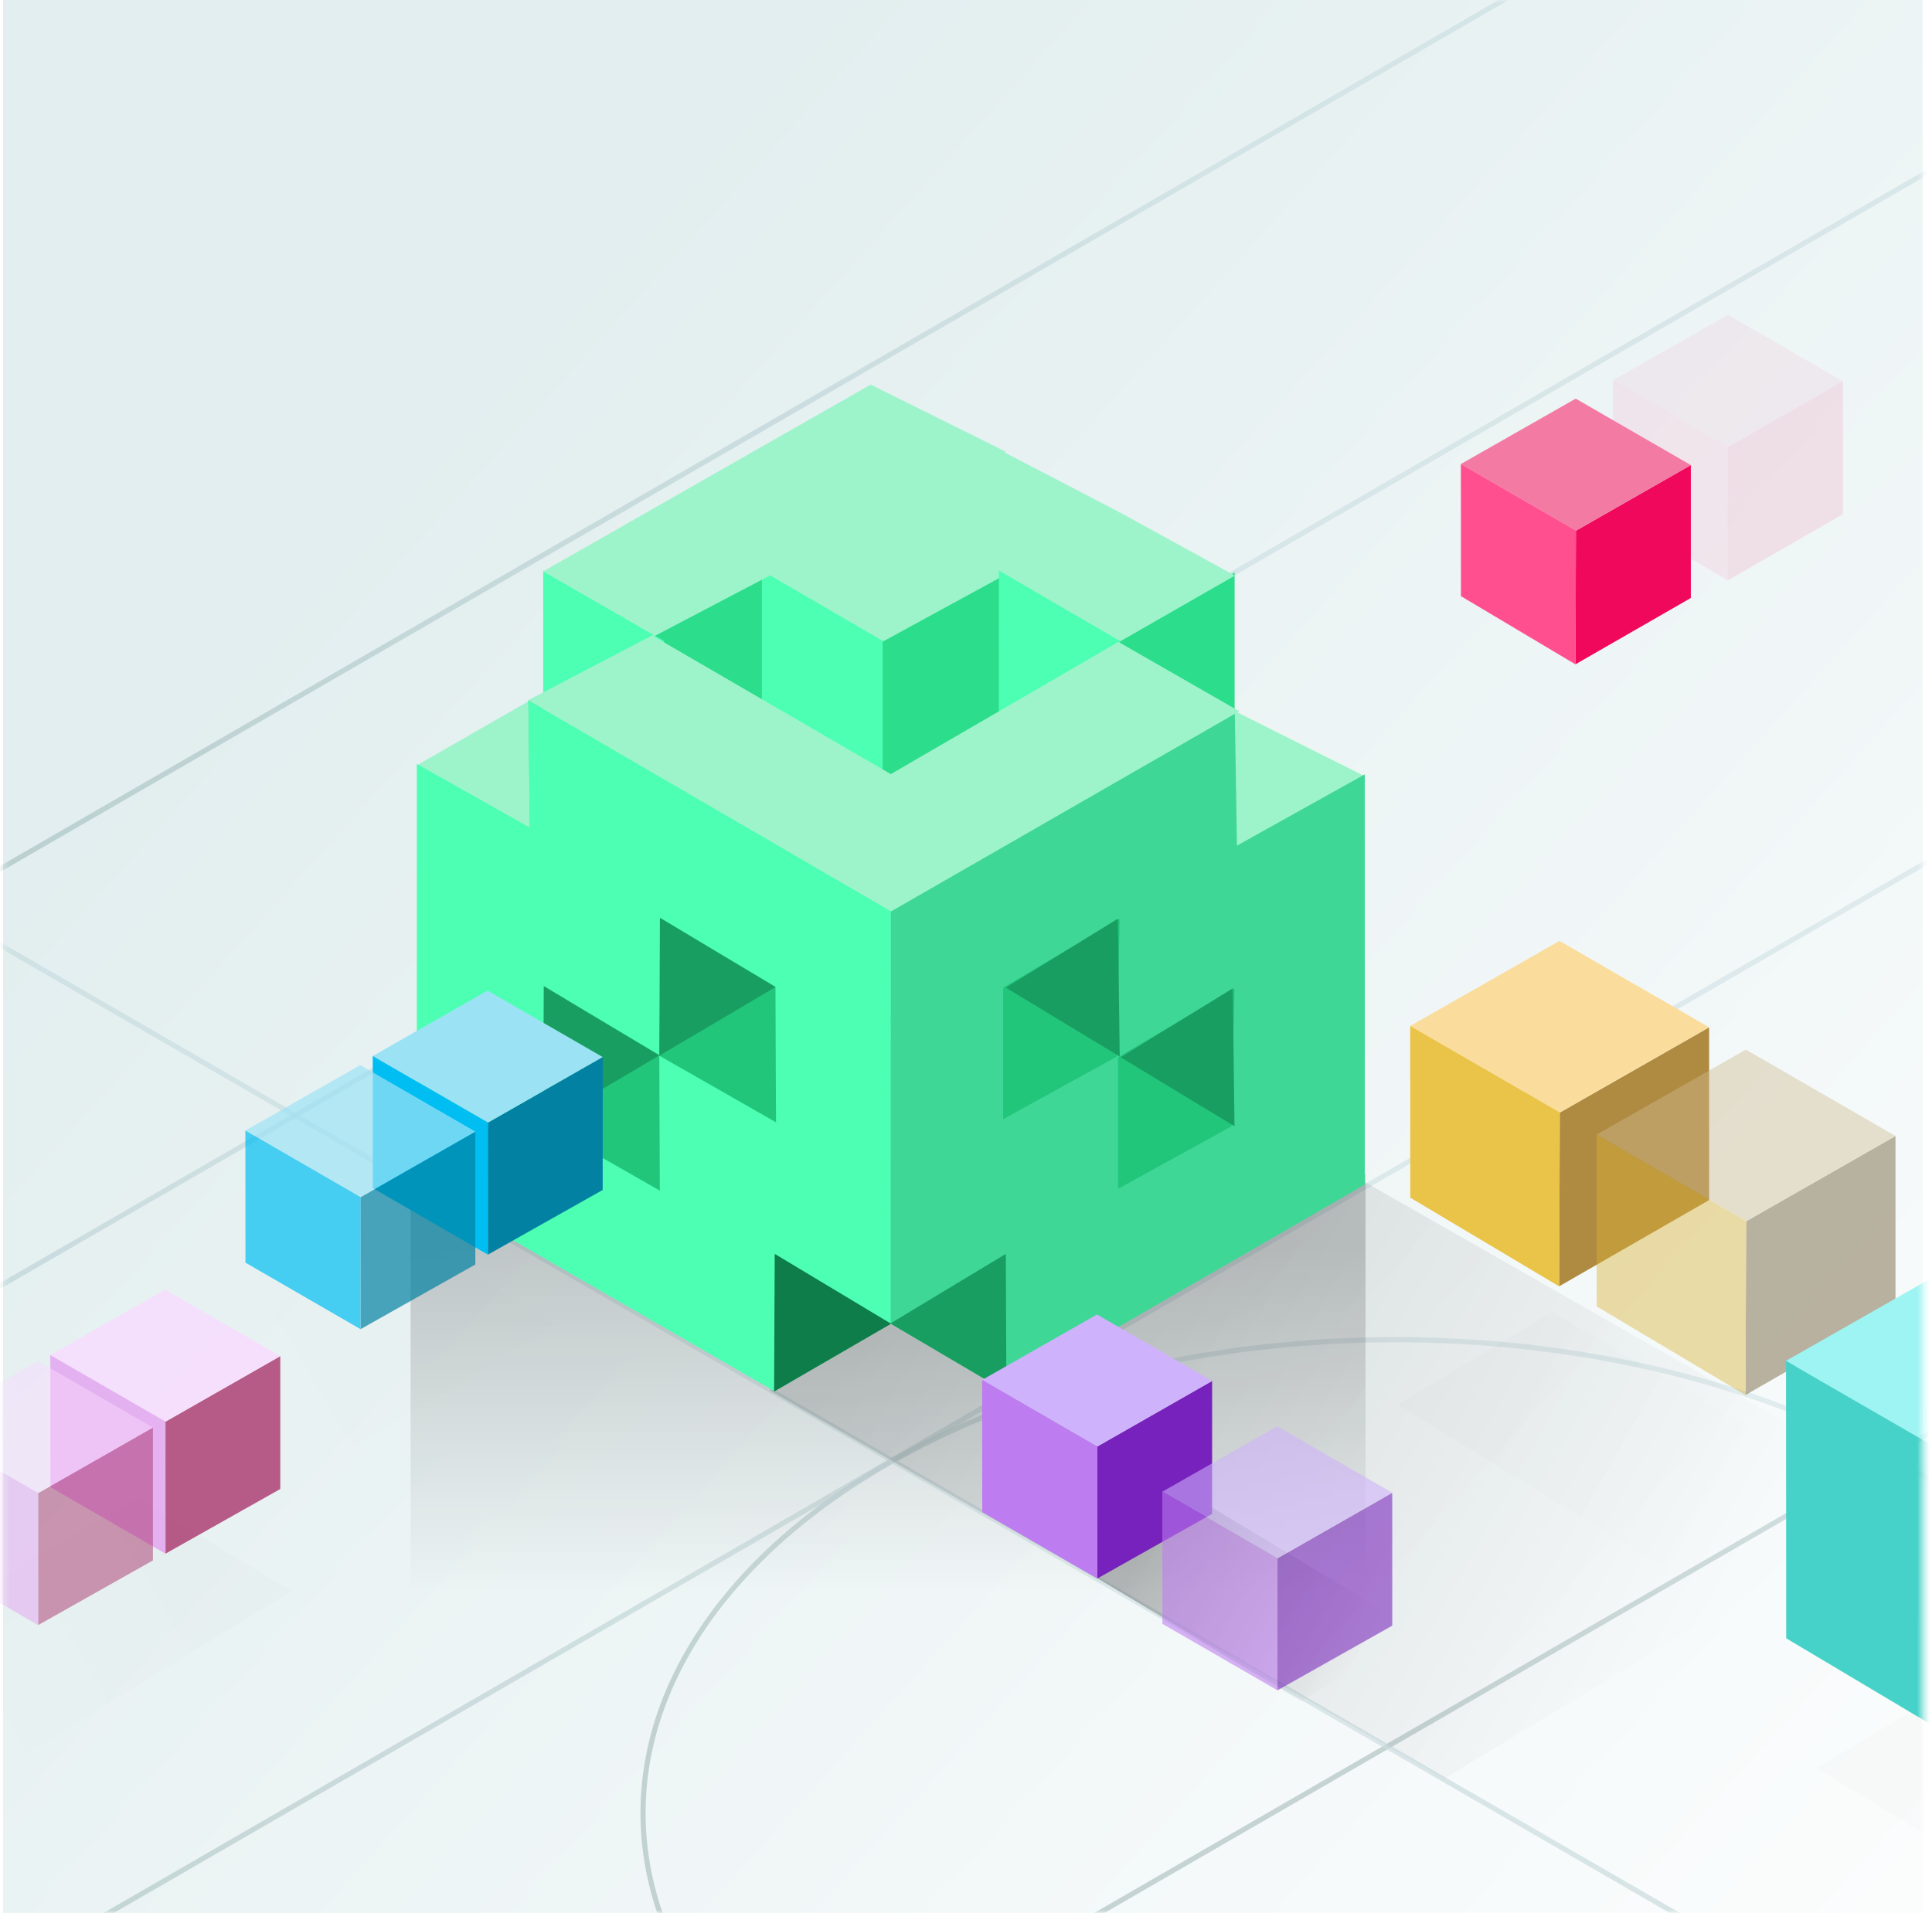 <?xml version="1.0" encoding="UTF-8"?>
<svg width="311px" height="308px" viewBox="0 0 311 308" version="1.1" xmlns="http://www.w3.org/2000/svg" xmlns:xlink="http://www.w3.org/1999/xlink">
    <defs>
        <linearGradient x1="14.553%" y1="31.224%" x2="106.352%" y2="114.036%" id="linearGradient-1">
            <stop stop-color="#E2EEEF" offset="0%"></stop>
            <stop stop-color="#FFFFFF" offset="100%"></stop>
        </linearGradient>
        <polygon id="path-2" points="0.4 0 309.4 7.50166509e-14 309.4 308 0.4 308 0.4 219.659"></polygon>
        <linearGradient x1="12.048%" y1="64.998%" x2="53.871%" y2="48.398%" id="linearGradient-4">
            <stop stop-color="#275953" offset="0%"></stop>
            <stop stop-color="#538D9C" stop-opacity="0.57" offset="100%"></stop>
        </linearGradient>
        <linearGradient x1="12.048%" y1="62.652%" x2="53.871%" y2="48.648%" id="linearGradient-5">
            <stop stop-color="#275953" offset="0%"></stop>
            <stop stop-color="#538D9C" stop-opacity="0.57" offset="100%"></stop>
        </linearGradient>
        <linearGradient x1="50%" y1="10.465%" x2="50%" y2="59.499%" id="linearGradient-6">
            <stop stop-color="#000000" offset="0%"></stop>
            <stop stop-color="#000000" stop-opacity="0" offset="100%"></stop>
        </linearGradient>
        <linearGradient x1="11.344%" y1="32.867%" x2="88.188%" y2="57.963%" id="linearGradient-7">
            <stop stop-color="#000000" offset="0%"></stop>
            <stop stop-color="#000000" stop-opacity="0" offset="100%"></stop>
        </linearGradient>
        <linearGradient x1="11.344%" y1="31.474%" x2="88.188%" y2="58.61%" id="linearGradient-8">
            <stop stop-color="#000000" offset="0%"></stop>
            <stop stop-color="#000000" stop-opacity="0" offset="100%"></stop>
        </linearGradient>
        <filter x="-4.3%" y="-7.1%" width="108.7%" height="114.3%" filterUnits="objectBoundingBox" id="filter-9">
            <feGaussianBlur stdDeviation="1" in="SourceGraphic"></feGaussianBlur>
        </filter>
        <filter x="-4.3%" y="-7.1%" width="108.7%" height="114.3%" filterUnits="objectBoundingBox" id="filter-10">
            <feGaussianBlur stdDeviation="1" in="SourceGraphic"></feGaussianBlur>
        </filter>
        <filter x="-4.3%" y="-7.1%" width="108.7%" height="114.3%" filterUnits="objectBoundingBox" id="filter-11">
            <feGaussianBlur stdDeviation="1" in="SourceGraphic"></feGaussianBlur>
        </filter>
        <filter x="-4.3%" y="-7.1%" width="108.7%" height="114.3%" filterUnits="objectBoundingBox" id="filter-12">
            <feGaussianBlur stdDeviation="1" in="SourceGraphic"></feGaussianBlur>
        </filter>
        <filter x="-4.3%" y="-7.1%" width="108.7%" height="114.3%" filterUnits="objectBoundingBox" id="filter-13">
            <feGaussianBlur stdDeviation="1" in="SourceGraphic"></feGaussianBlur>
        </filter>
        <linearGradient x1="11.344%" y1="31.648%" x2="88.188%" y2="58.53%" id="linearGradient-14">
            <stop stop-color="#000000" offset="0%"></stop>
            <stop stop-color="#000000" stop-opacity="0" offset="100%"></stop>
        </linearGradient>
        <filter x="-110.5%" y="-64.0%" width="321.1%" height="228.0%" filterUnits="objectBoundingBox" id="filter-15">
            <feGaussianBlur stdDeviation="7.446 -4.871" in="SourceGraphic"></feGaussianBlur>
        </filter>
        <filter x="-55.5%" y="-96.6%" width="210.9%" height="293.3%" filterUnits="objectBoundingBox" id="filter-16">
            <feGaussianBlur stdDeviation="7.446 -4.871" in="SourceGraphic"></feGaussianBlur>
        </filter>
        <filter x="-110.7%" y="-63.7%" width="321.4%" height="227.3%" filterUnits="objectBoundingBox" id="filter-17">
            <feGaussianBlur stdDeviation="7.446 -4.871" in="SourceGraphic"></feGaussianBlur>
        </filter>
        <filter x="-209.9%" y="-121.6%" width="519.9%" height="343.1%" filterUnits="objectBoundingBox" id="filter-18">
            <feGaussianBlur stdDeviation="11.544 5.978" in="SourceGraphic"></feGaussianBlur>
        </filter>
        <filter x="-105.4%" y="-183.6%" width="310.7%" height="467.2%" filterUnits="objectBoundingBox" id="filter-19">
            <feGaussianBlur stdDeviation="11.544 5.978" in="SourceGraphic"></feGaussianBlur>
        </filter>
        <filter x="-210.3%" y="-120.9%" width="520.6%" height="341.8%" filterUnits="objectBoundingBox" id="filter-20">
            <feGaussianBlur stdDeviation="11.544 5.978" in="SourceGraphic"></feGaussianBlur>
        </filter>
        <filter x="0.0%" y="0.0%" width="100.0%" height="100.0%" filterUnits="objectBoundingBox" id="filter-21">
            <feGaussianBlur stdDeviation="0 -0" in="SourceGraphic"></feGaussianBlur>
        </filter>
        <filter x="0.0%" y="0.0%" width="100.0%" height="100.0%" filterUnits="objectBoundingBox" id="filter-22">
            <feGaussianBlur stdDeviation="0 -0" in="SourceGraphic"></feGaussianBlur>
        </filter>
        <filter x="0.0%" y="0.0%" width="100.0%" height="100.0%" filterUnits="objectBoundingBox" id="filter-23">
            <feGaussianBlur stdDeviation="0 -0" in="SourceGraphic"></feGaussianBlur>
        </filter>
        <filter x="-243.2%" y="-141.5%" width="586.4%" height="382.9%" filterUnits="objectBoundingBox" id="filter-24">
            <feGaussianBlur stdDeviation="12.63 -8.092" in="SourceGraphic"></feGaussianBlur>
        </filter>
        <filter x="-121.6%" y="-211.8%" width="343.1%" height="523.7%" filterUnits="objectBoundingBox" id="filter-25">
            <feGaussianBlur stdDeviation="12.63 -8.092" in="SourceGraphic"></feGaussianBlur>
        </filter>
        <filter x="-242.6%" y="-140.7%" width="585.3%" height="381.4%" filterUnits="objectBoundingBox" id="filter-26">
            <feGaussianBlur stdDeviation="12.63 -8.092" in="SourceGraphic"></feGaussianBlur>
        </filter>
        <filter x="-111.0%" y="-64.5%" width="321.9%" height="229.1%" filterUnits="objectBoundingBox" id="filter-27">
            <feGaussianBlur stdDeviation="6.158 2.988" in="SourceGraphic"></feGaussianBlur>
        </filter>
        <filter x="-55.5%" y="-96.7%" width="210.9%" height="293.3%" filterUnits="objectBoundingBox" id="filter-28">
            <feGaussianBlur stdDeviation="6.158 2.988" in="SourceGraphic"></feGaussianBlur>
        </filter>
        <filter x="-110.7%" y="-64.2%" width="321.4%" height="228.4%" filterUnits="objectBoundingBox" id="filter-29">
            <feGaussianBlur stdDeviation="6.158 2.988" in="SourceGraphic"></feGaussianBlur>
        </filter>
        <filter x="-111.0%" y="-64.5%" width="321.9%" height="229.1%" filterUnits="objectBoundingBox" id="filter-30">
            <feGaussianBlur stdDeviation="6.07 3.162" in="SourceGraphic"></feGaussianBlur>
        </filter>
        <filter x="-55.5%" y="-96.7%" width="210.9%" height="293.3%" filterUnits="objectBoundingBox" id="filter-31">
            <feGaussianBlur stdDeviation="6.07 3.162" in="SourceGraphic"></feGaussianBlur>
        </filter>
        <filter x="-110.7%" y="-64.2%" width="321.4%" height="228.4%" filterUnits="objectBoundingBox" id="filter-32">
            <feGaussianBlur stdDeviation="6.07 3.162" in="SourceGraphic"></feGaussianBlur>
        </filter>
    </defs>
    <g id="Page-1" stroke="none" stroke-width="1" fill="none" fill-rule="evenodd">
        <g id="4.0-Send-Dark---EMPTY-Copy" transform="translate(-671, -219)">
            <g id="Image" transform="translate(671, 219)">
                <g id="Group-+-Group-9-Mask" transform="translate(0.1, 0)">
                    <mask id="mask-3" fill="white">
                        <use xlink:href="#path-2"></use>
                    </mask>
                    <use id="Mask" fill="url(#linearGradient-1)" xlink:href="#path-2"></use>
                    <g id="Group" mask="url(#mask-3)" opacity="0.233" stroke-linecap="square" stroke-width="0.825">
                        <g transform="translate(-268.5, -155.95)">
                            <ellipse id="Oval" stroke="url(#linearGradient-4)" cx="493.02" cy="447.884" rx="121.11" ry="76.23"></ellipse>
                            <line x1="363" y1="511.574" x2="1031" y2="125.4" id="Line" stroke="url(#linearGradient-5)"></line>
                            <line x1="112.2" y1="386.174" x2="780.2" y2="-6.69905917e-16" id="Line" stroke="url(#linearGradient-5)"></line>
                            <line x1="112.2" y1="564.374" x2="780.2" y2="178.2" id="Line" stroke="url(#linearGradient-5)"></line>
                            <line x1="7.53860894e-14" y1="518.174" x2="668" y2="132" id="Line" stroke="url(#linearGradient-5)"></line>
                            <line x1="112.2" y1="603.974" x2="780.2" y2="217.8" id="Line" stroke="url(#linearGradient-5)" transform="translate(446.2, 410.887) scale(-1, 1) translate(-446.2, -410.887) "></line>
                        </g>
                    </g>
                    <g id="Group-9" mask="url(#mask-3)">
                        <g transform="translate(-23.1, -173)">
                            <polygon id="Path-9" fill-opacity="0.18" fill="url(#linearGradient-6)" points="242.814 362.054 242.814 428.713 165.392 475.376 89.1 428.324 89.1 362.054"></polygon>
                            <polygon id="Path-10" fill="url(#linearGradient-7)" opacity="0.132" points="146.908 396.88 222.318 351.688 330.916 413.671 255.471 459.4"></polygon>
                            <polygon id="Path-10" fill-opacity="0.65" fill="url(#linearGradient-8)" opacity="0.142" filter="url(#filter-9)" points="247.946 399.182 272.814 384.266 316.946 409.899 292.197 426.266"></polygon>
                            <polygon id="Path-10" fill-opacity="0.65" fill="url(#linearGradient-8)" opacity="0.047" filter="url(#filter-10)" transform="translate(300.446, 295.266) scale(1, -1) translate(-300.446, -295.266) " points="265.946 289.182 290.814 274.266 334.946 299.899 310.197 316.266"></polygon>
                            <polygon id="Path-10" fill-opacity="0.65" fill="url(#linearGradient-8)" opacity="0.142" filter="url(#filter-11)" points="315.446 457.682 340.314 442.766 384.446 468.399 359.697 484.766"></polygon>
                            <polygon id="Path-10" fill-opacity="0.65" fill="url(#linearGradient-8)" opacity="0.142" filter="url(#filter-12)" transform="translate(35.446, 435.266) scale(-1, 1) translate(-35.446, -435.266) " points="0.946 429.182 25.814 414.266 69.946 439.899 45.197 456.266"></polygon>
                            <polygon id="Path-10" fill-opacity="0.65" fill="url(#linearGradient-8)" opacity="0.089" filter="url(#filter-13)" transform="translate(77.946, 392.266) scale(-1, 1) translate(-77.946, -392.266) " points="43.446 386.182 68.314 371.266 112.446 396.899 87.697 413.266"></polygon>
                            <polygon id="Path-10" fill-opacity="0.65" fill="url(#linearGradient-14)" opacity="0.315" points="199.046 426.692 217.78 415.527 250.939 435.484 232.382 446.966"></polygon>
                            <polygon id="Fill-2" fill="#2CDD8C" points="221.739 288.665 242.584 298.359 242.568 343.008 184.256 376.703 184.234 286.829 221.739 265.158"></polygon>
                            <polygon id="Fill-10" fill="#9DF4CA" points="221.767 287.521 183.721 309.35 203.187 320.524 242.563 297.941"></polygon>
                            <polygon id="Fill-10" fill="#9DF4CA" points="221.767 287.521 183.721 309.35 203.187 320.524 242.563 297.941"></polygon>
                            <polygon id="Fill-10" fill="#9DF4CA" points="128.267 274.321 90.221 296.15 109.687 307.324 149.063 284.741"></polygon>
                            <polygon id="Fill-20" fill="#2CDD8C" points="185.47 330.637 109.174 374.726 108.052 285.822 184.234 245.729"></polygon>
                            <g id="Group-3" stroke-width="1" fill="none" transform="translate(110.439, 245.729)">
                                <polygon id="Fill-4" fill="#9DF4CA" points="74.041 0 35.2 19.401 54.666 30.575 92.803 9.763"></polygon>
                                <polygon id="Fill-6" fill="#4CFFB3" points="54.655 30.461 35.2 19.131 35.214 109.66 54.645 120.986"></polygon>
                                <polygon id="Fill-6" fill="#4CFFB3" points="19.455 30.461 1.42641457e-13 19.131 0.014 109.66 19.445 120.986"></polygon>
                            </g>
                            <g id="Group-2" stroke-width="1" fill="none" transform="translate(183.787, 253.649)">
                                <polygon id="Fill-10" fill="#9DF4CA" points="19.455 1.843 0 11.481 19.466 22.655 37.995 12.028"></polygon>
                                <polygon id="Fill-12" fill="#4CFFB3" points="19.455 22.541 0 11.211 0.014 101.74 19.445 113.066"></polygon>
                            </g>
                            <polygon id="Fill-17" fill="#4CFFB3" points="90.1 363.736 147.644 396.989 166.896 385.66 166.896 319.518 108.073 285.815 108.25 306.229 90.1 296"></polygon>
                            <polygon id="Fill-20" fill="#3FD796" points="242.692 363.736 185.072 397.033 166.379 386.119 166.396 319.518 221.767 287.521 222.118 309.152 242.692 297.678"></polygon>
                            <polygon id="Fill-22" fill="#9DF4CA" points="222.496 287.521 166.44 319.748 108.006 285.749 128.199 275.205 110.432 265.004 163.154 234.923 184.909 245.729 128.248 275.474 166.396 297.643 203.03 276.354"></polygon>
                            <g id="Group-6" stroke-width="1" fill="none" transform="translate(250, 324.5)">
                                <polygon id="Fill-4" fill="#AF8A41" points="24.069 27.648 23.974 55.614 48.123 41.726 48.123 13.909"></polygon>
                                <polygon id="Fill-5" fill="#FADD9C" points="0 13.689 24.109 27.618 48.123 13.909 48.123 13.909 24.033 0"></polygon>
                                <polygon id="Fill-6" fill="#EAC449" points="24.109 27.617 -1.17772465e-13 13.688 0.019 41.343 23.974 55.615"></polygon>
                            </g>
                            <g id="Group-6" stroke-width="1" fill="none" transform="translate(280, 342)" opacity="0.43">
                                <polygon id="Fill-4" fill="#665127" filter="url(#filter-15)" points="24.069 27.648 23.974 55.614 48.123 41.726 48.123 13.909"></polygon>
                                <polygon id="Fill-5" fill="#CEBC93" filter="url(#filter-16)" points="0 13.689 24.109 27.618 48.123 13.909 48.123 13.909 24.033 0"></polygon>
                                <polygon id="Fill-6" fill="#D9B236" filter="url(#filter-17)" points="24.109 27.617 -1.17772465e-13 13.688 0.019 41.343 23.974 55.615"></polygon>
                            </g>
                            <g id="Group-6" stroke-width="1" fill="none" transform="translate(310.5, 370)">
                                <polygon id="Fill-5" fill="#9DF4F3" points="0 22.113 38.945 44.613 77.737 22.469 77.737 22.468 38.822 0"></polygon>
                                <polygon id="Fill-6" fill="#46D2C8" points="38.945 44.613 -4.22772928e-13 22.112 0.03 66.784 38.728 89.84"></polygon>
                            </g>
                            <g id="Group-4" opacity="0.697" stroke-width="1" fill="none" transform="translate(282.63, 223.296)">
                                <polygon id="Fill-7" fill="#F0085C" opacity="0.365" filter="url(#filter-18)" points="18.545 21.657 18.471 43.169 37.048 32.486 37.048 11.089"></polygon>
                                <polygon id="Fill-8" fill="#F37AA3" opacity="0.365" filter="url(#filter-19)" points="37.048 11.088 18.518 0.39 0.031 10.919 18.576 21.633"></polygon>
                                <polygon id="Fill-9" fill="#FF4F8F" opacity="0.365" filter="url(#filter-20)" points="0.044 32.191 18.471 43.17 18.576 21.633 0.031 10.918"></polygon>
                            </g>
                            <g id="Group-4" stroke-width="1" fill="none" transform="translate(258.13, 236.796)">
                                <polygon id="Fill-7" fill="#F0085C" points="18.545 21.657 18.471 43.169 37.048 32.486 37.048 11.089"></polygon>
                                <polygon id="Fill-8" fill="#F37AA3" points="37.048 11.088 18.518 0.39 0.031 10.919 18.576 21.633"></polygon>
                                <polygon id="Fill-9" fill="#FF4F8F" points="0.044 32.191 18.471 43.17 18.576 21.633 0.031 10.918"></polygon>
                            </g>
                            <polygon id="Path-28" fill="#22C67B" points="202.784 343.12 184.48 353.21 184.48 332.018 203.242 320.93"></polygon>
                            <polygon id="Path" fill="#199E61" points="203.242 343.12 202.96 320.915 184.909 332.018"></polygon>
                            <polygon id="Path-28" fill="#22C67B" points="221.264 354.34 202.96 364.43 202.96 343.238 221.722 332.15"></polygon>
                            <polygon id="Path" fill="#199E61" points="221.722 354.34 221.44 332.135 203.389 343.238"></polygon>
                            <g id="Group-8" stroke-width="1" fill="none" transform="translate(166.309, 374.891)">
                                <polygon id="Path-28" fill="#22C67B" points="18.72 22.202 0.042 11.187 18.402 0.159"></polygon>
                                <polygon id="Path" fill="#199E61" points="18.693 22.208 18.6 -1.13686838e-13 0.031 11.208"></polygon>
                            </g>
                            <g id="Group-8" stroke-width="1" fill="none" transform="translate(157.029, 386.391) scale(-1, 1) translate(-157.029, -386.391) translate(147.529, 374.891)">
                                <polygon id="Path-28" fill="#22C67B" points="18.897 22.137 0.146 11.234 18.622 0.159"></polygon>
                                <polygon id="Path" fill="#0E7D4A" points="18.921 22.159 18.82 0 0.1 11.249"></polygon>
                            </g>
                            <polygon id="Path-28" fill="#22C67B" transform="translate(138.526, 337.318) scale(-1, 1) translate(-138.526, -337.318) " points="147.916 342.979 129.136 353.705 129.223 331.875 147.625 320.93"></polygon>
                            <polygon id="Path" fill="#199E61" transform="translate(138.483, 331.875) scale(-1, 1) translate(-138.483, -331.875) " points="147.829 342.979 147.736 320.771 129.136 331.938"></polygon>
                            <polygon id="Path-28" fill="#22C67B" transform="translate(119.826, 348.318) scale(-1, 1) translate(-119.826, -348.318) " points="129.216 353.979 110.436 364.705 110.523 342.875 128.925 331.93"></polygon>
                            <polygon id="Path" fill="#199E61" transform="translate(119.783, 342.875) scale(-1, 1) translate(-119.783, -342.875) " points="129.129 353.979 129.036 331.771 110.436 342.938"></polygon>
                            <g id="Send-illustration" stroke-width="1" fill="none" transform="translate(10.5, 257)">
                                <g id="Group" transform="translate(78, 111)"></g>
                                <g id="Group-25" transform="translate(78, 0.4)"></g>
                                <g id="Group-8" transform="translate(121.681, 92.11) scale(-1, 1) translate(-121.681, -92.11) translate(112.681, 77.11)"></g>
                                <g id="Group-8" transform="translate(104.681, 102.11) scale(-1, 1) translate(-104.681, -102.11) translate(95.681, 87.11)"></g>
                                <g id="Group-5" transform="translate(170.6, 127.65)">
                                    <polygon id="Fill-10" fill="#7722BC" filter="url(#filter-21)" points="37.018 10.699 37.018 32.097 18.536 42.511 18.515 21.268"></polygon>
                                    <polygon id="Fill-11" fill="#CEB3FC" filter="url(#filter-22)" points="18.487 0 0 10.53 18.546 21.244 37.019 10.699"></polygon>
                                    <polygon id="Fill-12" fill="#BD7CF0" filter="url(#filter-23)" points="18.546 21.244 -6.57252031e-13 10.529 0.014 31.802 18.535 42.511"></polygon>
                                </g>
                                <g id="Group-5" transform="translate(199.6, 145.65)" opacity="0.575">
                                    <polygon id="Fill-10" fill="#7722BC" filter="url(#filter-24)" points="37.018 10.699 37.018 32.097 18.536 42.511 18.515 21.268"></polygon>
                                    <polygon id="Fill-11" fill="#CEB3FC" filter="url(#filter-25)" points="18.487 5.5067062e-14 0 10.53 18.546 21.244 37.019 10.699"></polygon>
                                    <polygon id="Fill-12" fill="#BD7CF0" filter="url(#filter-26)" points="18.546 21.244 -6.57252031e-13 10.529 0.014 31.802 18.535 42.511"></polygon>
                                </g>
                                <g id="Group-5" opacity="0.769" transform="translate(20.6, 123.65)">
                                    <polygon id="Fill-10" fill="#A62E67" points="37.018 10.699 37.018 32.097 18.536 42.511 18.515 21.268"></polygon>
                                    <polygon id="Fill-11" fill="#F9D9FF" points="18.487 0 0 10.53 18.546 21.244 37.019 10.699"></polygon>
                                    <polygon id="Fill-12" fill="#E49EF0" points="18.546 21.244 -6.57252031e-13 10.529 0.014 31.802 18.535 42.511"></polygon>
                                </g>
                                <g id="Group-5" opacity="0.477" transform="translate(0.1, 135.15)">
                                    <polygon id="Fill-10" fill="#A62E67" filter="url(#filter-27)" points="37.018 10.699 37.018 32.097 18.536 42.511 18.515 21.268"></polygon>
                                    <polygon id="Fill-11" fill="#F9D9FF" filter="url(#filter-28)" points="18.487 5.5067062e-14 0 10.53 18.546 21.244 37.019 10.699"></polygon>
                                    <polygon id="Fill-12" fill="#E49EF0" filter="url(#filter-29)" points="18.546 21.244 -6.57252031e-13 10.529 0.014 31.802 18.535 42.511"></polygon>
                                </g>
                                <g id="Group-5" transform="translate(72.5, 75.5)">
                                    <polygon id="Fill-10" fill="#0281A2" points="37.018 10.699 37.018 32.097 18.536 42.511 18.515 21.268"></polygon>
                                    <polygon id="Fill-11" fill="#9CE2F5" points="18.487 0 0 10.53 18.546 21.244 37.019 10.699"></polygon>
                                    <polygon id="Fill-12" fill="#01BEF2" points="18.546 21.244 -6.57252031e-13 10.529 0.014 31.802 18.535 42.511"></polygon>
                                </g>
                                <g id="Group-5" transform="translate(52, 87.5)" opacity="0.703">
                                    <polygon id="Fill-10" fill="#0281A2" filter="url(#filter-30)" points="37.018 10.699 37.018 32.097 18.536 42.511 18.515 21.268"></polygon>
                                    <polygon id="Fill-11" fill="#9CE2F5" filter="url(#filter-31)" points="18.487 0 0 10.53 18.546 21.244 37.019 10.699"></polygon>
                                    <polygon id="Fill-12" fill="#01BEF2" filter="url(#filter-32)" points="18.546 21.244 -6.57252031e-13 10.529 0.014 31.802 18.535 42.511"></polygon>
                                </g>
                            </g>
                        </g>
                    </g>
                </g>
            </g>
        </g>
    </g>
</svg>